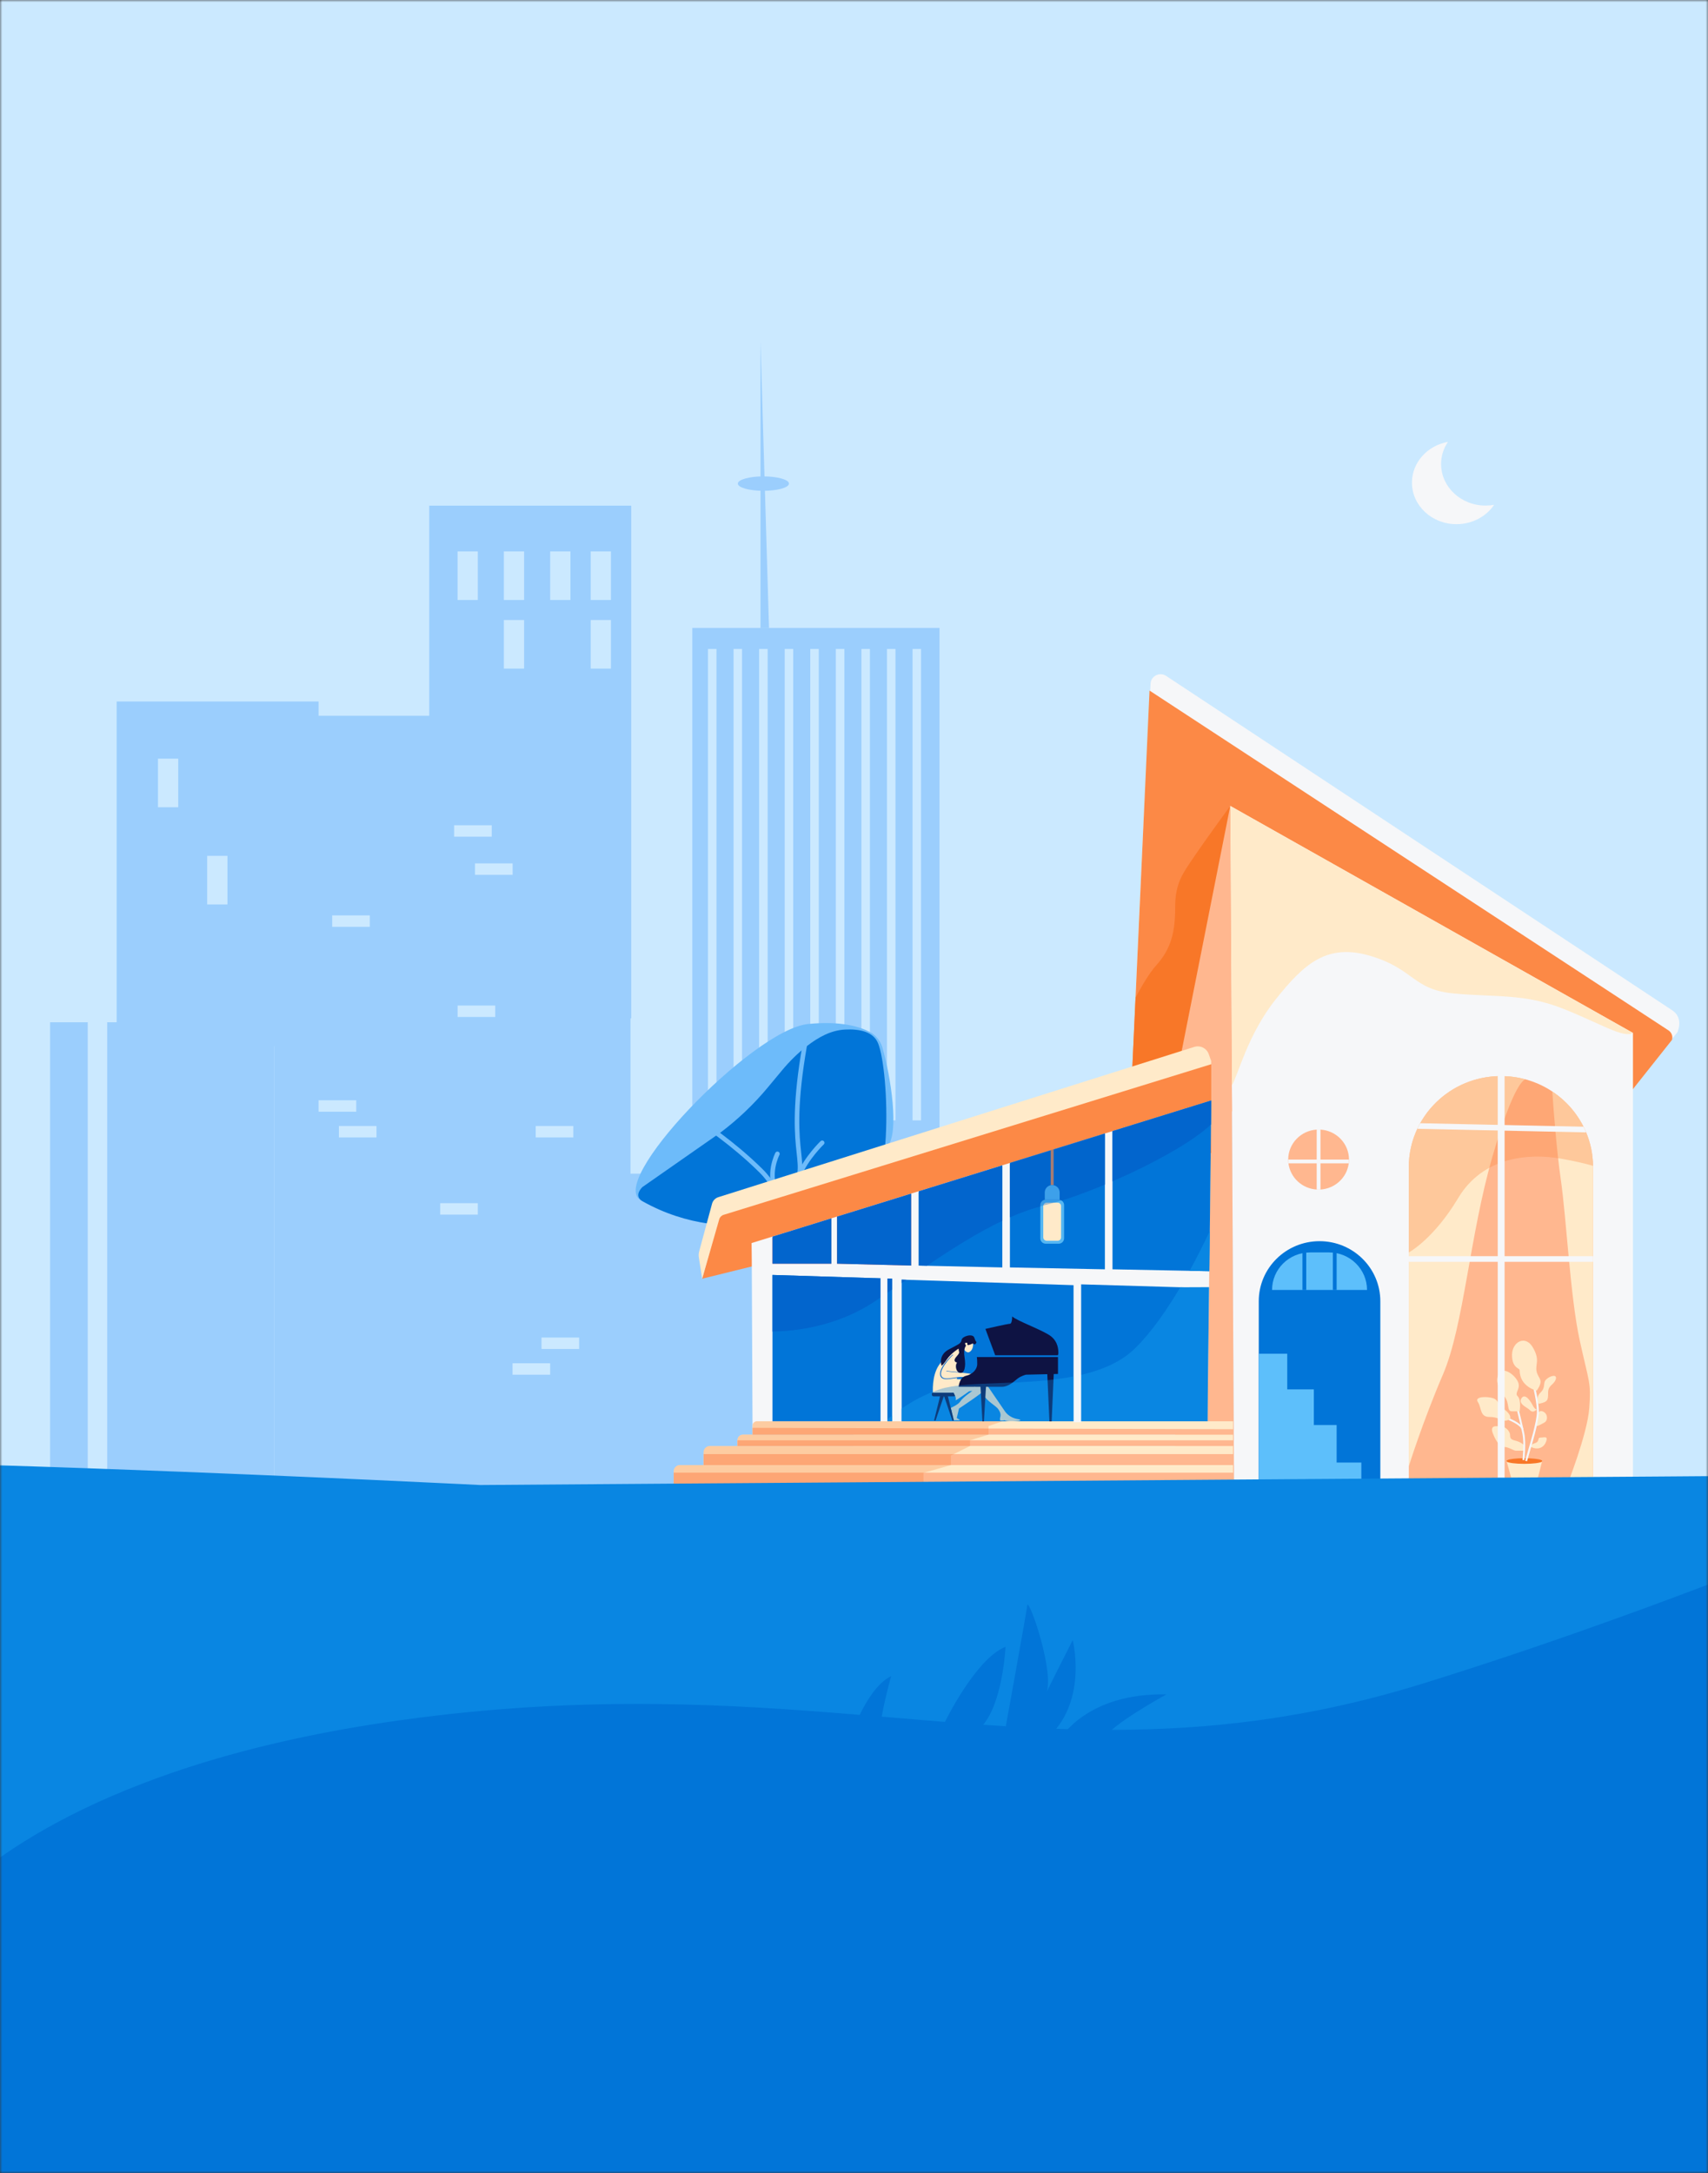 <svg width="375" height="477" viewBox="0 0 375 477" fill="none" xmlns="http://www.w3.org/2000/svg">
<rect x="0" y="0" width="375" height="477" fill="#333333" stroke="none"/>
<mask id="mask0" mask-type="alpha" maskUnits="userSpaceOnUse" x="0" y="0" width="375" height="477">
<rect width="375" height="477" fill="#C4C4C4"/>
</mask>
<g mask="url(#mask0)">
<rect x="-457.018" width="994.216" height="414" fill="#CBE9FF"/>
<path d="M310.682 414.594H322.468H375V323.926V322.526V311.013V180.238V8H-84.984V324.158V389.658C-87.312 389.069 -88.512 389.181 -88.512 389.181C-88.408 390.449 -87.04 392.513 -84.984 394.948V405.677C-87.27 404.768 -88.86 404.517 -88.982 405.495C-89.217 407.359 -87.138 409.994 -84.984 412.178V414.594H-82.407C-81.306 415.554 -80.516 416.162 -80.516 416.162H-66.406C-66.406 416.162 -67.356 415.541 -68.866 414.594H-64.483C-63.33 415.585 -62.644 416.162 -62.644 416.162H-50.415C-50.876 415.629 -51.332 415.108 -51.788 414.594H-50.782C-50.509 415.114 -50.227 415.635 -49.944 416.162H-40.538C-40.538 416.162 -40.797 415.597 -41.272 414.594H-38.285C-37.918 415.623 -37.716 416.162 -37.716 416.162C-37.716 416.162 -34.828 416.244 -30.205 416.363H-30.2C-12.915 416.79 28.577 417.649 33.774 416.162C34.72 415.892 35.773 415.334 36.879 414.594H41.234C39.545 415.397 38.478 416.162 38.478 416.162H46.473L48.59 414.594H215.67H220.872H235.688H247.432H249.214H260.441H262.186H282.768H283.723H295.805H298.74H309.299H310.682Z" fill="#CBE9FF"/>
<path d="M138.59 111H94.245V223.551H138.59V111Z" fill="#9BCEFD"/>
<path d="M69.955 153.985H25.61V229.6H69.955V153.985Z" fill="#9BCEFD"/>
<path d="M60.206 224.398H11V326.558H60.206V224.398Z" fill="#9BCEFD"/>
<path d="M138.429 157.122H60.206V326.558H138.429V157.122Z" fill="#9BCEFD"/>
<path d="M78.215 241.523H69.954V244.033H78.215V241.523Z" fill="#CBE9FF"/>
<path d="M107.964 181.155H99.703V183.665H107.964V181.155Z" fill="#CBE9FF"/>
<path d="M81.197 200.942H72.935V203.452H81.197V200.942Z" fill="#CBE9FF"/>
<path d="M112.552 189.526H104.291V192.036H112.552V189.526Z" fill="#CBE9FF"/>
<path d="M108.729 220.729H100.468V223.239H108.729V220.729Z" fill="#CBE9FF"/>
<path d="M82.665 247.171H74.403V249.681H82.665V247.171Z" fill="#CBE9FF"/>
<path d="M125.879 247.171H117.618V249.681H125.879V247.171Z" fill="#CBE9FF"/>
<path d="M104.908 264.114H96.646V266.624H104.908V264.114Z" fill="#CBE9FF"/>
<path d="M127.149 293.607H118.887V296.117H127.149V293.607Z" fill="#CBE9FF"/>
<path d="M120.795 299.255H112.534V301.765H120.795V299.255Z" fill="#CBE9FF"/>
<path d="M104.908 121.04H100.46V131.708H104.908V121.04Z" fill="#CBE9FF"/>
<path d="M115.075 121.04H110.627V131.708H115.075V121.04Z" fill="#CBE9FF"/>
<path d="M115.075 136.101H110.627V146.768H115.075V136.101Z" fill="#CBE9FF"/>
<path d="M125.243 121.04H120.795V131.708H125.243V121.04Z" fill="#CBE9FF"/>
<path d="M134.139 121.04H129.69V131.708H134.139V121.04Z" fill="#CBE9FF"/>
<path d="M134.139 136.101H129.69V146.768H134.139V136.101Z" fill="#CBE9FF"/>
<path d="M39.134 166.535H34.685V177.203H39.134V166.535Z" fill="#CBE9FF"/>
<path d="M49.936 187.87H45.488V198.538H49.936V187.87Z" fill="#CBE9FF"/>
<path d="M23.534 223.607H19.258V325.767H23.534V223.607Z" fill="#CBE9FF"/>
<path d="M206.271 137.833H152V293.061H206.271V137.833Z" fill="#9BCEFD"/>
<path d="M162.926 245.934L162.926 142.45H161.057L161.057 245.934H162.926Z" fill="#CBE9FF"/>
<path d="M157.311 245.936L157.311 142.453H155.443L155.443 245.936H157.311Z" fill="#CBE9FF"/>
<path d="M168.539 245.937L168.539 142.453H166.67L166.67 245.937H168.539Z" fill="#CBE9FF"/>
<path d="M174.153 245.934L174.153 142.451H172.285L172.285 245.934H174.153Z" fill="#CBE9FF"/>
<path d="M179.767 245.938L179.767 142.454H177.899L177.899 245.938H179.767Z" fill="#CBE9FF"/>
<path d="M185.382 245.935L185.382 142.451H183.513L183.513 245.935H185.382Z" fill="#CBE9FF"/>
<path d="M190.995 245.938L190.995 142.455H189.127L189.127 245.938H190.995Z" fill="#CBE9FF"/>
<path d="M196.609 245.935L196.609 142.452H194.741L194.741 245.935H196.609Z" fill="#CBE9FF"/>
<path d="M202.225 245.938L202.225 142.455H200.357L200.357 245.938H202.225Z" fill="#CBE9FF"/>
<path d="M166.97 75V137.833H168.839L166.97 75Z" fill="#9BCEFD"/>
<path d="M167.607 107.737C170.706 107.737 173.219 107.029 173.219 106.156C173.219 105.283 170.706 104.575 167.607 104.575C164.508 104.575 161.996 105.283 161.996 106.156C161.996 107.029 164.508 107.737 167.607 107.737Z" fill="#9BCEFD"/>
<path d="M328.042 110.815C326.313 113.371 323.256 115.066 319.774 115.066C314.379 115.066 310 110.987 310 105.947C310 101.506 313.4 97.806 317.906 97C316.946 98.405 316.399 100.077 316.399 101.862C316.399 106.896 320.772 110.981 326.173 110.981C326.815 110.981 327.444 110.922 328.042 110.815Z" fill="#F6F7F9"/>
<path d="M248.439 238.085L356.23 243.422L355.813 242.186L368.324 226.538C369.029 224.647 368.8 222.864 367.102 221.744L256.038 148.372C254.611 147.428 252.693 148.384 252.61 150.076L252.53 151.683L250.82 185.896L248.439 238.085Z" fill="#F6F7F9"/>
<path d="M367.091 228.275L355.397 243.01L263.675 244.031L248.215 243.01L249.312 219.001L252.386 151.588L366.324 226.183C367.016 226.641 367.329 227.489 367.091 228.275Z" fill="#FC8946"/>
<path d="M270.111 176.914L268.025 198.328L263.676 244.031L248.215 243.01L249.312 219.001C250.689 216.394 252.353 213.578 253.846 211.918C257.182 208.212 258.016 204.505 258.016 199.152C258.016 193.798 259.684 191.739 262.187 188.033C264.689 184.327 270.111 176.914 270.111 176.914Z" fill="#F87728"/>
<path d="M358.525 226.743V326.402H270.944L270.452 238.27L270.11 176.914L358.525 226.743Z" fill="#F6F7F9"/>
<path d="M358.525 226.743C356.44 227.979 351.435 224.684 343.094 221.39C334.753 218.095 328.497 218.919 319.322 218.095C310.147 217.272 310.564 212.742 300.972 209.859C291.38 206.976 286.375 211.506 280.12 219.331C273.864 227.155 271.779 236.215 270.452 238.27L270.11 176.914L358.525 226.743Z" fill="#FFEAC9"/>
<path d="M270.944 326.402L258.016 318.577L258.433 235.803L270.11 176.914L270.944 326.402Z" fill="#FFB78F"/>
<path d="M187.335 257.629H136V326.418H187.335V257.629Z" fill="#9BCEFD"/>
<path d="M141.033 263.601C141.033 263.601 141.45 260.306 152.877 255.097C161.481 251.176 185.72 261.587 194.832 251.658C197.493 248.759 195.591 236.306 193.736 229.952C193.31 228.502 192.334 227.258 190.991 226.542C188.773 225.356 184.615 224.071 177.441 224.779C165.159 225.994 132.275 260.306 141.033 263.601Z" fill="#6DBBFA"/>
<path d="M171.694 234.96C173.324 233 175.139 231.192 177.161 229.627C179.672 227.687 182.429 226.151 185.556 225.999C188.709 225.843 191.75 226.448 192.792 229.026C195.249 235.088 196.475 265.409 187.879 265.409C180.443 265.409 160.634 274.72 141.032 263.672C140.423 263.33 139.37 262.331 141.032 260.583L158.206 248.595C162.035 245.708 165.509 242.393 168.566 238.72L171.694 234.96Z" fill="#0175D8"/>
<path d="M168.229 267.834C168.229 267.834 170.685 266.623 174.368 260.557C178.05 254.495 172.099 253.511 177.104 227.155" stroke="#6DBBFA" stroke-miterlimit="10"/>
<path d="M171.916 270.26C171.916 270.26 172.683 265.709 169.968 260.805C169.251 259.507 168.288 258.19 167.003 256.921C160.864 250.859 154.17 246.515 154.17 246.515" stroke="#6DBBFA" stroke-miterlimit="10"/>
<path d="M170.685 253.28C170.685 253.28 168.228 257.95 170.685 262.287" stroke="#6DBBFA" stroke-miterlimit="10" stroke-linecap="round" stroke-linejoin="round"/>
<path d="M180.511 250.855C180.511 250.855 177.091 254.117 175.439 258.041" stroke="#6DBBFA" stroke-miterlimit="10" stroke-linecap="round" stroke-linejoin="round"/>
<path d="M265.939 232.921V253.099L154.17 280.691L157.865 267.307L158.132 266.483L265.931 232.925L265.939 232.921Z" fill="#FC8946"/>
<path d="M265.939 241.569L265.876 246.832L265.601 270.243L265.455 282.548L265.105 312.4L194.186 312.108L165.221 313.43L165.055 276.643L165.013 272.866L169.6 271.446L182.529 267.435L183.78 267.047L200.045 262.003L201.713 261.484L220.064 255.797L221.732 255.278L242.584 248.812L244.252 248.293L265.939 241.569Z" fill="#F6F7F9"/>
<path d="M182.528 267.513V277.396H169.6V271.631L182.528 267.513Z" fill="#F25751"/>
<path d="M195.874 280.691V311.989H169.6V279.867L195.874 280.691Z" fill="#0175D8"/>
<path d="M236.121 282.124V311.989H197.961V280.897L199.004 280.93L236.121 282.124Z" fill="#0175D8"/>
<path d="M265.105 282.75V312.4L237.162 311.988V281.926L259.133 282.573L265.105 282.75Z" fill="#0175D8"/>
<path d="M200.046 262.159V277.808L183.781 277.396V267.101L200.046 262.159Z" fill="#F25751"/>
<path d="M220.064 255.982V278.22L203.507 277.849L201.714 277.808V261.747L220.064 255.982Z" fill="#0175D8"/>
<path d="M242.584 248.981V278.632L221.732 278.22V255.57L242.584 248.981Z" fill="#0175D8"/>
<path d="M244.254 248.293V278.632L261.186 278.961L265.498 279.043H265.523L265.94 241.569L244.254 248.293Z" fill="#0175D8"/>
<path d="M303.057 326.402H276.366V285.632C276.366 278.356 282.342 272.454 289.712 272.454C297.081 272.454 303.057 278.356 303.057 285.632V326.402Z" fill="#0175D8"/>
<path d="M194.323 311.989C194.79 311.59 195.311 311.165 195.874 310.728V311.989H194.323Z" fill="#0986E2"/>
<path d="M206.302 304.988C212.266 303.023 225.19 304.308 236.121 302.076V311.988H197.961V309.205C200.296 307.611 203.132 306.03 206.302 304.988Z" fill="#0986E2"/>
<path d="M265.455 282.548L265.105 312.4L237.162 311.988V301.85C241.879 300.775 246.158 298.988 249.257 295.928C252.843 292.386 256.23 287.486 259.133 282.573L265.455 282.548Z" fill="#0986E2"/>
<path d="M265.602 270.243L265.497 279.043L261.185 278.961C262.924 275.786 264.425 272.751 265.602 270.243Z" fill="#0986E2"/>
<path d="M349.765 256.188V326.402H309.312V256.188C309.312 253.186 309.983 250.336 311.184 247.783C311.38 247.367 311.589 246.96 311.814 246.56C313.374 243.764 315.592 241.375 318.261 239.6C320.034 238.427 322.007 237.517 324.121 236.94L324.288 236.899C324.646 236.804 325.013 236.714 325.38 236.639C326.723 236.359 328.112 236.215 329.538 236.215C331.119 236.215 332.658 236.397 334.134 236.73C334.551 236.829 334.968 236.94 335.377 237.06C338.618 238.023 341.512 239.765 343.843 242.063C345.391 243.591 346.688 245.37 347.668 247.326C347.876 247.734 348.068 248.15 348.243 248.574C349.194 250.843 349.724 253.322 349.761 255.921C349.765 256.007 349.765 256.098 349.765 256.188Z" fill="#FFB78F"/>
<path d="M309.312 256.188V321.872C309.312 321.872 312.231 312.401 316.819 301.693C321.406 290.986 322.657 271.219 327.662 253.923C332.491 237.233 334.794 236.94 334.948 236.94C333.225 236.467 331.411 236.215 329.539 236.215C323.95 236.215 318.896 238.451 315.234 242.063C311.635 245.621 309.387 250.509 309.316 255.921C309.312 256.007 309.312 256.098 309.312 256.188Z" fill="#FFEAC9"/>
<path d="M346.845 294.28C348.93 303.752 349.347 303.34 348.93 309.106C348.513 314.871 343.926 326.402 343.926 326.402H349.764V256.188C349.764 249.278 346.211 243.191 340.814 239.6C341.14 244.291 341.807 252.865 342.674 258.865C343.926 267.513 344.76 284.809 346.845 294.28Z" fill="#FFEAC9"/>
<path d="M349.765 275.749H309.312V276.985H349.765V275.749Z" fill="#F6F7F9"/>
<path opacity="0.35" d="M349.761 255.921C348.235 255.476 345.945 254.903 342.676 254.335C335.586 253.1 325.577 253.923 320.155 262.983C314.733 272.043 309.312 274.926 309.312 274.926V256.188C309.312 245.156 318.366 236.215 329.538 236.215C335.127 236.215 340.182 238.451 343.843 242.063C347.442 245.621 349.69 250.509 349.761 255.921Z" fill="#FC8946"/>
<path d="M348.243 248.574L335.131 248.294L333.88 248.269L325.13 248.08L323.879 248.055L311.184 247.783C311.38 247.367 311.589 246.96 311.814 246.56L323.904 246.82L325.155 246.844L333.909 247.034L335.16 247.058L347.668 247.326C347.876 247.734 348.068 248.15 348.243 248.574Z" fill="#F6F7F9"/>
<path d="M337.811 308.154C337.811 308.154 336.977 306.919 338.228 305.683C339.479 304.448 338.645 303.624 339.479 302.801C340.313 301.977 341.982 301.565 341.565 302.801C341.148 304.036 339.896 304.036 339.896 305.683C339.896 307.331 339.896 307.742 337.811 308.154Z" fill="#FFEAC9"/>
<path d="M337.392 309.39C337.392 309.39 336.975 309.39 336.558 308.566C336.141 307.743 334.89 305.684 334.056 306.919C333.222 308.154 335.307 308.978 335.724 309.39C336.141 309.802 336.558 310.213 337.392 309.39Z" fill="#FFEAC9"/>
<path d="M337.393 311.861C337.547 311.478 337.393 309.39 338.644 309.802C339.895 310.213 339.895 311.861 339.061 312.272C338.227 312.684 336.559 313.92 337.393 311.861Z" fill="#FFEAC9"/>
<path d="M336.142 317.626C336.142 317.626 335.725 317.215 336.976 316.803C338.227 316.391 337.393 315.567 338.227 315.567C339.061 315.567 339.895 315.156 339.478 316.391C339.061 317.626 337.81 318.45 336.142 317.626Z" fill="#FFEAC9"/>
<path d="M334.473 318.45C334.473 317.626 335.307 317.626 334.056 316.802C332.805 315.979 331.554 316.391 331.554 315.155C331.554 313.92 330.303 313.096 329.469 313.096C328.635 313.096 326.966 312.684 327.8 314.743C328.635 316.802 329.469 317.626 330.303 317.626C331.137 317.626 332.388 318.45 332.805 318.45C333.222 318.45 334.473 318.45 334.473 318.45Z" fill="#FFEAC9"/>
<path d="M334.683 325.863C336.18 325.863 337.394 325.586 337.394 325.245C337.394 324.904 336.18 324.627 334.683 324.627C333.186 324.627 331.972 324.904 331.972 325.245C331.972 325.586 333.186 325.863 334.683 325.863Z" fill="#F76D69"/>
<path d="M338.611 320.636L338.561 320.842L337.393 325.451H337.239L332.063 325.401L331.997 325.162L330.812 320.846L330.754 320.632C330.791 320.591 330.854 320.546 330.946 320.509H338.419C338.511 320.55 338.578 320.591 338.611 320.636Z" fill="#FFEAC9"/>
<path d="M338.611 320.636L338.561 320.843C338.186 321.123 336.593 321.333 334.682 321.333C332.785 321.333 331.2 321.127 330.812 320.847L330.754 320.632C330.791 320.591 330.854 320.546 330.946 320.509C331.471 320.278 332.86 320.109 334.511 320.097H334.682C336.409 320.097 337.877 320.27 338.419 320.509C338.511 320.55 338.578 320.591 338.611 320.636Z" fill="#F87728"/>
<path fill-rule="evenodd" clip-rule="evenodd" d="M331.059 311.64L331.138 311.449C331.217 311.258 331.217 311.258 331.217 311.258L331.219 311.259L331.226 311.262L331.251 311.272C331.273 311.281 331.304 311.295 331.345 311.312C331.426 311.346 331.541 311.396 331.679 311.46C331.957 311.586 332.33 311.767 332.711 311.982C333.09 312.197 333.485 312.449 333.801 312.72C334.11 312.984 334.378 313.295 334.449 313.631L334.041 313.715C333.999 313.518 333.823 313.283 333.528 313.031C333.241 312.785 332.872 312.548 332.504 312.34C332.136 312.132 331.774 311.957 331.504 311.833C331.369 311.772 331.258 311.723 331.18 311.69C331.141 311.673 331.111 311.661 331.09 311.652L331.067 311.643L331.061 311.64L331.059 311.64Z" fill="#F6F7F9"/>
<path fill-rule="evenodd" clip-rule="evenodd" d="M333.021 309.44L333.223 309.39C333.425 309.34 333.425 309.34 333.425 309.34L333.462 309.486C333.486 309.58 333.52 309.717 333.562 309.888C333.647 310.229 333.764 310.706 333.895 311.247C334.156 312.328 334.469 313.669 334.679 314.703C334.892 315.759 334.891 317.222 334.839 318.407C334.813 319.003 334.773 319.533 334.741 319.915C334.724 320.106 334.709 320.259 334.699 320.366C334.693 320.419 334.689 320.46 334.686 320.488L334.683 320.52L334.682 320.528L334.681 320.531C334.681 320.531 334.681 320.531 334.474 320.509L334.267 320.486L334.267 320.483L334.268 320.476L334.271 320.445C334.274 320.418 334.278 320.377 334.284 320.325C334.294 320.221 334.309 320.069 334.325 319.88C334.357 319.502 334.396 318.978 334.422 318.389C334.474 317.206 334.473 315.787 334.27 314.784C334.062 313.758 333.75 312.423 333.489 311.342C333.359 310.802 333.242 310.326 333.157 309.986C333.115 309.815 333.081 309.679 333.057 309.585L333.021 309.44Z" fill="#F6F7F9"/>
<path fill-rule="evenodd" clip-rule="evenodd" d="M336.582 304.387L336.791 304.334C337.001 304.282 337.001 304.282 337.001 304.282L337.003 304.293L337.011 304.322C337.017 304.349 337.026 304.387 337.038 304.437C337.062 304.536 337.096 304.68 337.137 304.859C337.218 305.218 337.326 305.718 337.435 306.286C337.651 307.419 337.87 308.836 337.87 309.935C337.87 311.044 337.43 313.01 337 314.673C336.784 315.51 336.568 316.28 336.405 316.84C336.324 317.12 336.257 317.348 336.209 317.506C336.186 317.585 336.167 317.646 336.154 317.688L336.14 317.736L336.135 317.751L335.273 320.763L334.859 320.645L335.722 317.625L335.917 317.685C335.723 317.625 335.722 317.625 335.722 317.625L335.727 317.61L335.742 317.563C335.754 317.521 335.773 317.461 335.796 317.382C335.843 317.225 335.91 316.999 335.991 316.72C336.152 316.163 336.368 315.398 336.583 314.566C337.015 312.89 337.438 310.979 337.438 309.935C337.438 308.879 337.226 307.496 337.011 306.367C336.904 305.805 336.796 305.309 336.716 304.954C336.676 304.777 336.642 304.634 336.619 304.537C336.607 304.488 336.598 304.45 336.592 304.425L336.585 304.396L336.582 304.387Z" fill="#F6F7F9"/>
<path d="M337.394 305.272C337.394 305.272 333.64 304.448 333.64 300.742C333.64 300.33 331.972 300.33 331.972 297.447C331.972 294.565 334.891 292.918 336.56 295.8C338.228 298.683 336.977 299.507 337.394 301.154C337.811 302.801 339.062 302.801 337.394 305.272Z" fill="#FFEAC9"/>
<path d="M333.639 309.802C333.639 309.802 334.056 307.331 333.222 306.507C332.388 305.684 334.056 304.86 333.222 303.213C332.388 301.566 329.886 299.918 329.052 301.566C328.217 303.213 329.052 304.86 330.303 306.507C331.554 308.155 330.72 309.802 331.971 309.802C333.222 309.802 333.639 309.802 333.639 309.802Z" fill="#FFEAC9"/>
<path d="M331.555 311.449C331.555 311.449 331.972 310.625 330.304 309.39C328.635 308.155 329.053 307.331 327.801 306.919C326.55 306.507 323.631 306.507 324.465 307.743C325.299 308.978 324.882 311.037 326.967 311.037C329.053 311.037 329.47 311.861 330.304 311.861C331.138 311.861 331.555 311.449 331.555 311.449Z" fill="#FFEAC9"/>
<path d="M328.835 235.86V326.257H330.341V235.86H328.835Z" fill="#F6F7F9"/>
<path d="M270.736 314.912V317.42H161.903V316.123C161.903 315.456 162.449 314.912 163.129 314.912H270.736Z" fill="#FFEAC9"/>
<path d="M270.736 316.168H161.903V317.421H270.736V316.168Z" fill="#FFB78F"/>
<path d="M270.736 317.42V321.6H154.47V318.783C154.47 318.03 155.088 317.42 155.851 317.42H270.736Z" fill="#FFEAC9"/>
<path d="M270.736 319.195H154.47V321.6H270.736V319.195Z" fill="#FFB78F"/>
<path d="M270.735 321.6V326.196H147.914V322.955C147.914 322.205 148.527 321.6 149.286 321.6H270.735Z" fill="#FFEAC9"/>
<path d="M270.735 323.272H147.914V326.196H270.735V323.272Z" fill="#FFB78F"/>
<path d="M182.528 267.435V277.396H169.6V271.446L182.528 267.435Z" fill="#0265CD"/>
<path d="M169.6 279.867L195.874 280.691V283.079C194.606 283.952 193.355 284.805 192.12 285.633C183.517 291.398 174.008 292.242 169.6 292.287V279.867Z" fill="#0265CD"/>
<path d="M197.961 280.897L199.004 280.93C198.653 281.169 198.307 281.408 197.961 281.647V280.897Z" fill="#0265CD"/>
<path d="M194.83 280.31H193.324V312.273H194.83V280.31Z" fill="#F6F7F9"/>
<path d="M200.046 262.003V277.808L183.781 277.396V267.047L200.046 262.003Z" fill="#0265CD"/>
<path d="M220.064 255.797V267.987C214.563 270.597 208.962 274.164 203.507 277.849L201.714 277.808V261.484L220.064 255.797Z" fill="#0265CD"/>
<path d="M242.584 248.812V260.034C237.667 262.093 232.913 263.753 229.239 264.63C226.778 265.215 224.268 266.108 221.732 267.224V255.278L242.584 248.812Z" fill="#0265CD"/>
<path d="M265.94 241.569L265.877 246.832C261.853 250.674 252.961 255.55 244.254 259.322V248.293L265.94 241.569Z" fill="#0265CD"/>
<path d="M270.736 311.988V314.912H165.222V313.022C165.222 312.454 165.689 311.988 166.269 311.988H270.736Z" fill="#FFEAC9"/>
<path d="M270.736 313.726V314.913H165.222V313.43L217.041 313.578H217.045L270.736 313.726Z" fill="#FFB78F"/>
<path d="M276.366 297.163H282.622V304.988H288.46V312.812H293.465V321.048H298.887V326.402H276.366V297.163Z" fill="#5DBFFB"/>
<path opacity="0.25" d="M220.118 311.988L217.044 313.03H217.04V314.912L212.973 316.168V317.42L208.774 319.508V321.6L202.902 323.272L202.756 323.313V326.196H147.914V322.943C147.914 322.201 148.522 321.6 149.273 321.6H154.47V318.746C154.47 318.013 155.07 317.42 155.813 317.42H161.901V316.135C161.901 315.46 162.456 314.912 163.14 314.912H165.221V312.903C165.221 312.396 165.634 311.988 166.147 311.988H220.118Z" fill="#F87728"/>
<path d="M231.336 251.452H230.686V260.137H231.336V251.452Z" fill="#FC8946"/>
<path d="M232.642 263.357H229.385V261.747C229.385 260.858 230.114 260.137 231.015 260.137C231.916 260.137 232.646 260.858 232.646 261.747V263.357H232.642Z" fill="#5DBFFB"/>
<path d="M232.438 273.006H229.586C228.935 273.006 228.405 272.483 228.405 271.841V264.519C228.405 263.876 228.935 263.353 229.586 263.353H232.438C233.089 263.353 233.618 263.876 233.618 264.519V271.841C233.618 272.487 233.089 273.006 232.438 273.006Z" fill="#55B7F3"/>
<path d="M232.209 272.364H229.815C229.398 272.364 229.056 272.03 229.056 271.614V264.749C229.056 264.338 229.393 264 229.815 264H232.209C232.626 264 232.968 264.333 232.968 264.749V271.614C232.968 272.03 232.626 272.364 232.209 272.364Z" fill="#FFEAC9"/>
<path d="M291.798 274.925H287.627C283.019 274.925 279.286 278.611 279.286 283.162H300.139C300.139 278.611 296.402 274.925 291.798 274.925Z" fill="#5DBFFB"/>
<path d="M286.793 274.925H285.959V283.162H286.793V274.925Z" fill="#0175D8"/>
<path d="M293.466 274.925H292.632V283.162H293.466V274.925Z" fill="#0175D8"/>
<path d="M265.939 232.949L265.931 232.925L265.376 231.372C264.922 230.087 263.512 229.4 262.203 229.811L157.719 262.793C157.039 263.008 156.518 263.547 156.334 264.231L153.507 274.695C153.39 275.119 153.369 275.564 153.436 276L154.166 280.695L157.915 267.64C158.048 267.179 158.407 266.813 158.874 266.669L265.935 233.608V232.949H265.939Z" fill="#FFEAC9"/>
<path d="M296.176 254.541C296.176 254.821 296.159 255.092 296.126 255.364C295.73 258.482 293.136 260.92 289.92 261.117C289.783 261.126 289.645 261.13 289.503 261.13C289.362 261.13 289.224 261.126 289.086 261.117C285.871 260.92 283.277 258.482 282.885 255.364C282.847 255.092 282.831 254.821 282.831 254.541C282.831 251.04 285.591 248.178 289.086 247.964C289.224 247.956 289.362 247.952 289.503 247.952C289.645 247.952 289.783 247.956 289.92 247.964C293.415 248.178 296.176 251.04 296.176 254.541Z" fill="#FFB78F"/>
<path d="M289.919 247.964V261.117C289.781 261.126 289.644 261.13 289.502 261.13C289.36 261.13 289.222 261.126 289.085 261.117V247.964C289.222 247.956 289.36 247.952 289.502 247.952C289.644 247.952 289.781 247.956 289.919 247.964Z" fill="#F6F7F9"/>
<path d="M296.176 254.541C296.176 254.821 296.159 255.093 296.126 255.365H282.885C282.847 255.093 282.831 254.821 282.831 254.541H296.176Z" fill="#F6F7F9"/>
<path d="M237.371 281.72H235.703V312.194H237.371V281.72Z" fill="#F6F7F9"/>
<path d="M229.918 301.195L230.406 312.009H230.898L231.386 300.874L229.918 301.195Z" fill="#0E1343"/>
<path d="M232.367 297.036C232.367 297.204 232.321 297.361 232.258 297.501H218.5L216.352 291.711C216.352 291.711 221.257 290.583 221.745 290.583C222.232 290.583 222.232 288.968 222.232 288.968C223.217 289.936 229.101 292.036 230.736 293.325C232.367 294.618 232.367 296.393 232.367 297.036Z" fill="#0E1343"/>
<path d="M211.614 296.031C211.614 296.031 211.776 296.677 212.431 296.838C213.086 296.998 213.903 295.87 213.574 294.577C213.249 293.284 211.451 294.898 211.451 294.898L211.614 296.031Z" fill="#FFEAC9"/>
<path d="M216.105 305.152C215.942 305.638 210.55 309.188 210.55 309.188L210.058 311.284L210.696 311.663C210.746 311.692 210.725 311.77 210.666 311.77H209.403L208.927 309.777L209.077 309.674L208.894 309.637L208.752 309.032C208.752 309.032 210.387 308.385 210.875 307.578C211.367 306.771 213.49 305.317 213.49 305.317L208.752 305.803H204.832C204.832 305.803 204.507 302.092 206.137 299.671C207.772 297.25 210.875 295.635 210.875 295.635L211.038 295.956V299.992L210.058 302.735L214.307 302.896L216.105 304.189C216.105 304.18 216.267 304.666 216.105 305.152Z" fill="#FFEAC9"/>
<path d="M209.163 297.484C209.163 297.484 206.223 300.227 206.548 301.841C206.873 303.456 209.818 302.002 211.615 302.327C213.413 302.653 214.067 302.488 214.067 302.488C214.067 302.488 213.905 301.681 212.595 301.52C211.29 301.36 211.123 301.36 209.163 301.199L207.691 301.038" stroke="#0265CD" stroke-width="0.25" stroke-miterlimit="10" stroke-linecap="round" stroke-linejoin="round"/>
<path d="M216.844 304.263L220.602 309.748C220.602 309.748 221.419 311.202 223.542 311.523C223.542 311.523 224.359 311.684 223.867 311.844C223.375 312.005 220.76 312.166 220.435 311.684V311.844H219.617C219.617 311.844 219.455 311.523 219.617 311.037C219.78 310.551 219.617 309.909 219.125 309.262C218.633 308.616 216.673 307.487 216.185 306.52C215.693 305.552 216.51 303.452 216.51 303.452L216.844 304.263Z" fill="#FFEAC9"/>
<path d="M209.409 297.242C209.409 297.242 206.302 300.203 206.627 301.817C206.952 303.431 209.897 301.978 211.694 302.303C213.492 302.628 214.146 302.463 214.146 302.463C214.146 302.463 213.984 301.656 212.674 301.496C211.365 301.335 211.202 301.335 209.242 301.174L207.77 301.014L209.409 297.242Z" fill="#FFEAC9"/>
<path d="M216.515 303.777L216.027 312.009H215.698L215.21 303.295L216.515 303.777Z" fill="#0E1343"/>
<path d="M214.47 297.888H218.274H232.287V301.599L225.26 301.759C225.26 301.759 224.196 302.002 223.379 302.649C222.561 303.295 221.419 304.424 219.946 304.424C218.474 304.424 210.467 304.424 210.467 304.424C210.467 304.424 210.629 302.328 212.102 302.002C213.574 301.677 214.554 300.549 214.554 299.42C214.554 298.292 214.47 297.888 214.47 297.888Z" fill="#0E1343"/>
<path d="M209.416 306.524H204.987C204.766 306.524 204.587 306.347 204.587 306.129V305.906C204.587 305.803 204.675 305.717 204.779 305.717H209.625C209.729 305.717 209.817 305.803 209.817 305.906V306.129C209.817 306.347 209.637 306.524 209.416 306.524Z" fill="#0E1343"/>
<path d="M205.329 311.848H205.158C205.116 311.848 205.087 311.811 205.095 311.77L206.505 306.046L207.289 306.272L205.425 311.778C205.412 311.819 205.37 311.848 205.329 311.848Z" fill="#0E1343"/>
<path d="M209.177 311.848H209.348C209.39 311.848 209.419 311.811 209.411 311.77L208.001 306.046L207.217 306.272L209.081 311.778C209.094 311.819 209.131 311.848 209.177 311.848Z" fill="#0E1343"/>
<path d="M212.102 295.389C212.102 295.389 211.447 296.035 211.776 297.971C212.102 299.906 211.776 301.52 210.796 301.36C209.816 301.199 209.653 299.585 210.141 299.099C210.141 299.099 208.999 298.938 209.979 297.81C210.959 296.682 210.471 297.003 210.471 296.035C210.471 296.035 208.836 297.003 207.856 298.457C206.876 299.91 206.713 299.75 206.713 299.75C206.713 299.75 205.896 297.489 208.348 296.2C210.8 294.907 210.963 294.907 211.126 294.104C211.288 293.296 213.578 292.65 213.903 293.618C214.229 294.585 214.395 294.585 214.395 294.585C214.395 294.585 214.233 295.232 213.903 295.071C213.574 294.911 213.578 294.911 213.578 294.911C213.578 294.911 212.598 295.397 212.435 295.232C212.273 295.067 212.598 294.746 212.11 294.746C211.614 294.742 212.102 295.389 212.102 295.389Z" fill="#0E1343"/>
<path d="M209.24 305.474C209.24 305.474 210.095 306.911 209.812 307.331C209.486 307.817 214.141 304.428 214.141 304.428L209.24 305.474Z" fill="#FFEAC9"/>
<path opacity="0.34" d="M242.584 248.759V259.981C237.667 262.04 232.913 263.699 229.239 264.576C226.778 265.161 224.268 266.055 221.732 267.171V255.224L242.584 248.759Z" fill="#0265CD"/>
<path opacity="0.35" d="M235.702 302.138V311.964H197.997V309.18C200.332 307.586 203.168 306.005 206.338 304.963C212.218 303.027 224.872 304.251 235.702 302.138Z" fill="#0986E2"/>
<path d="M450.648 414.24H466.574H537.552V323.564V322.165C528.675 321.092 518.297 320.734 508.002 320.771C495.228 320.815 482.576 321.468 473.05 322.121C463.314 322.786 456.844 323.445 456.844 323.445L450.807 323.489L450.172 323.495L437.328 323.583L420.303 323.708L406.958 323.802L377.09 324.022L375.183 324.035L373.156 324.047L363.998 324.116L353.252 324.191L345.315 324.248L335.782 324.317L329.427 324.361L295.11 324.612L286.836 324.668L286.531 324.675L283.532 324.693L182.945 325.421L159.445 325.591L105.408 325.98C105.408 325.98 103.883 325.905 101.112 325.767C100.578 325.741 100 325.716 99.377 325.685C95.151 325.478 88.892 325.183 81.221 324.832C65.944 324.135 45.074 323.231 23.537 322.459C22.114 322.403 20.684 322.353 19.26 322.303C17.551 322.24 15.848 322.183 14.138 322.127C13.191 322.089 12.244 322.058 11.304 322.027C8.45 321.932 5.61 321.838 2.782 321.75C1.079 321.7 -0.612 321.65 -2.302 321.6C-9.642 321.38 -16.83 321.192 -23.661 321.054C-23.801 321.048 -23.934 321.041 -24.074 321.041C-24.608 321.029 -25.142 321.016 -25.669 321.01C-40.394 320.715 -53.32 320.633 -62.357 320.91C-68.845 321.104 -152.973 325.597 -206.152 330.667C-285.921 343.725 -484.764 398.658 -499.407 398.018L-419.254 432.645C-416.556 452.812 -163.518 418.82 -163.378 420.088C-163.238 421.356 -116.83 421.458 -114.053 423.893L-92.473 420.088C-95.561 419.178 -84.6 420.631 -84.766 421.61C-85.083 423.474 -82.667 420.948 -79.756 423.132L-76.288 421.61H-71.278C-69.791 422.57 -64.727 420.088 -64.727 420.088L-58.861 415.809C-58.861 415.809 -51.737 421.036 -53.777 420.088H-52.781C-51.224 421.079 -53.777 415.809 -53.777 415.809H-37.255C-37.877 415.275 -36.638 420.603 -37.255 420.088L-36.619 420.468C-36.25 420.989 -37 415.281 -36.619 415.809H-23.909C-23.909 415.809 -22.082 419.95 -22.724 418.946L-20.797 418.566C-20.301 419.595 -20.096 415.809 -20.096 415.809C-20.096 415.809 -16.194 415.89 -9.947 416.009H-9.941C13.414 416.436 69.477 417.296 76.499 415.809C77.777 415.539 77.902 417.404 79.395 416.663H85.561C83.28 417.467 82.855 415.809 82.855 415.809H93.658L94.424 417.424L322.94 418.566H331.803L350.685 417.044L365.187 414.24H367.595H382.765H385.122H412.932H414.222H430.548H434.513H448.78H450.648Z" fill="#0986E2"/>
<path d="M187.559 379.149C187.559 379.149 190.914 370.163 195.649 367.942C195.649 367.942 193.043 377.424 193.418 379.269C193.793 381.113 187.559 379.149 187.559 379.149Z" fill="#0175D8"/>
<path d="M207.334 378.244C207.334 378.244 214.172 364.081 220.775 361.489C220.775 361.489 220.165 374.41 215.309 379.217C210.454 384.023 207.334 378.244 207.334 378.244Z" fill="#0175D8"/>
<path d="M450.872 413.769H466.798H537.777V323.093V321.694V310.179L518.858 310.01C515.312 309.978 511.766 310.022 508.226 310.142C496.476 310.549 484.795 311.798 473.273 313.875C465.781 315.218 458.365 316.912 451.031 318.946C450.821 319.002 450.605 319.065 450.395 319.121C446.08 320.332 441.797 321.663 437.552 323.112C436.37 323.514 435.188 323.928 434.019 324.349C429.805 325.855 425.624 327.48 421.493 329.218C409.311 334.345 395.202 340.093 379.893 345.973C378.603 346.468 377.307 346.964 376.004 347.454C366.656 351.012 356.895 354.607 346.879 358.121C345.742 358.523 344.598 358.925 343.454 359.32C336.68 361.679 329.803 363.995 322.87 366.235C322.54 366.342 322.209 366.449 321.879 366.555C318.759 367.565 315.632 368.557 312.493 369.53C287.314 377.348 265.243 379.727 243.827 379.72C240.624 379.72 237.434 379.664 234.257 379.57C233.411 379.545 232.566 379.52 231.727 379.482C228.143 379.35 224.559 379.168 220.975 378.942C219.075 378.829 217.168 378.704 215.262 378.566C212.872 378.403 210.483 378.221 208.081 378.026C203.346 377.656 198.574 377.248 193.737 376.84C192.085 376.702 190.42 376.564 188.749 376.432C160.571 374.11 130.01 372.203 91.975 377.06C90.368 377.267 88.785 377.48 87.222 377.7C86.58 377.788 85.938 377.882 85.303 377.982H85.296C75.471 379.419 66.53 381.176 58.383 383.159C50.821 384.992 43.951 387.018 37.71 389.171C35.505 389.93 33.382 390.702 31.336 391.493C12.57 398.69 0.19 406.911 -7.741 413.769C-32.276 418.03 -9.3 490.02 -7.741 487.03C15.614 487.456 26.477 480.987 33.5 479.5C34.777 479.23 36.217 493.24 37.71 492.5L66.5 487.03C64.218 487.833 91.975 482 91.975 482L116.5 479.5L201 487.03H365.41H470.5L414.445 437.5L413.155 429.5H392.5L382.988 413.769H385.346H413.155H414.445H430.771H434.737H449.004H450.872Z" fill="#0175D8"/>
<path d="M220.712 379.608C220.712 379.608 225.294 354.375 225.542 352.405C225.79 350.434 231.916 367.779 229.552 372.09C227.188 376.401 235.519 360.023 235.519 360.023C235.519 360.023 238.773 372.818 230.683 380.825C222.587 388.832 220.712 379.608 220.712 379.608Z" fill="#0175D8"/>
<path d="M232.799 381.684C232.799 381.684 238.519 371.588 256.097 371.939C256.097 371.939 243.266 378.967 242.522 381.678C241.779 384.389 233.428 384.759 232.799 381.684Z" fill="#0175D8"/>
</g>
</svg>
